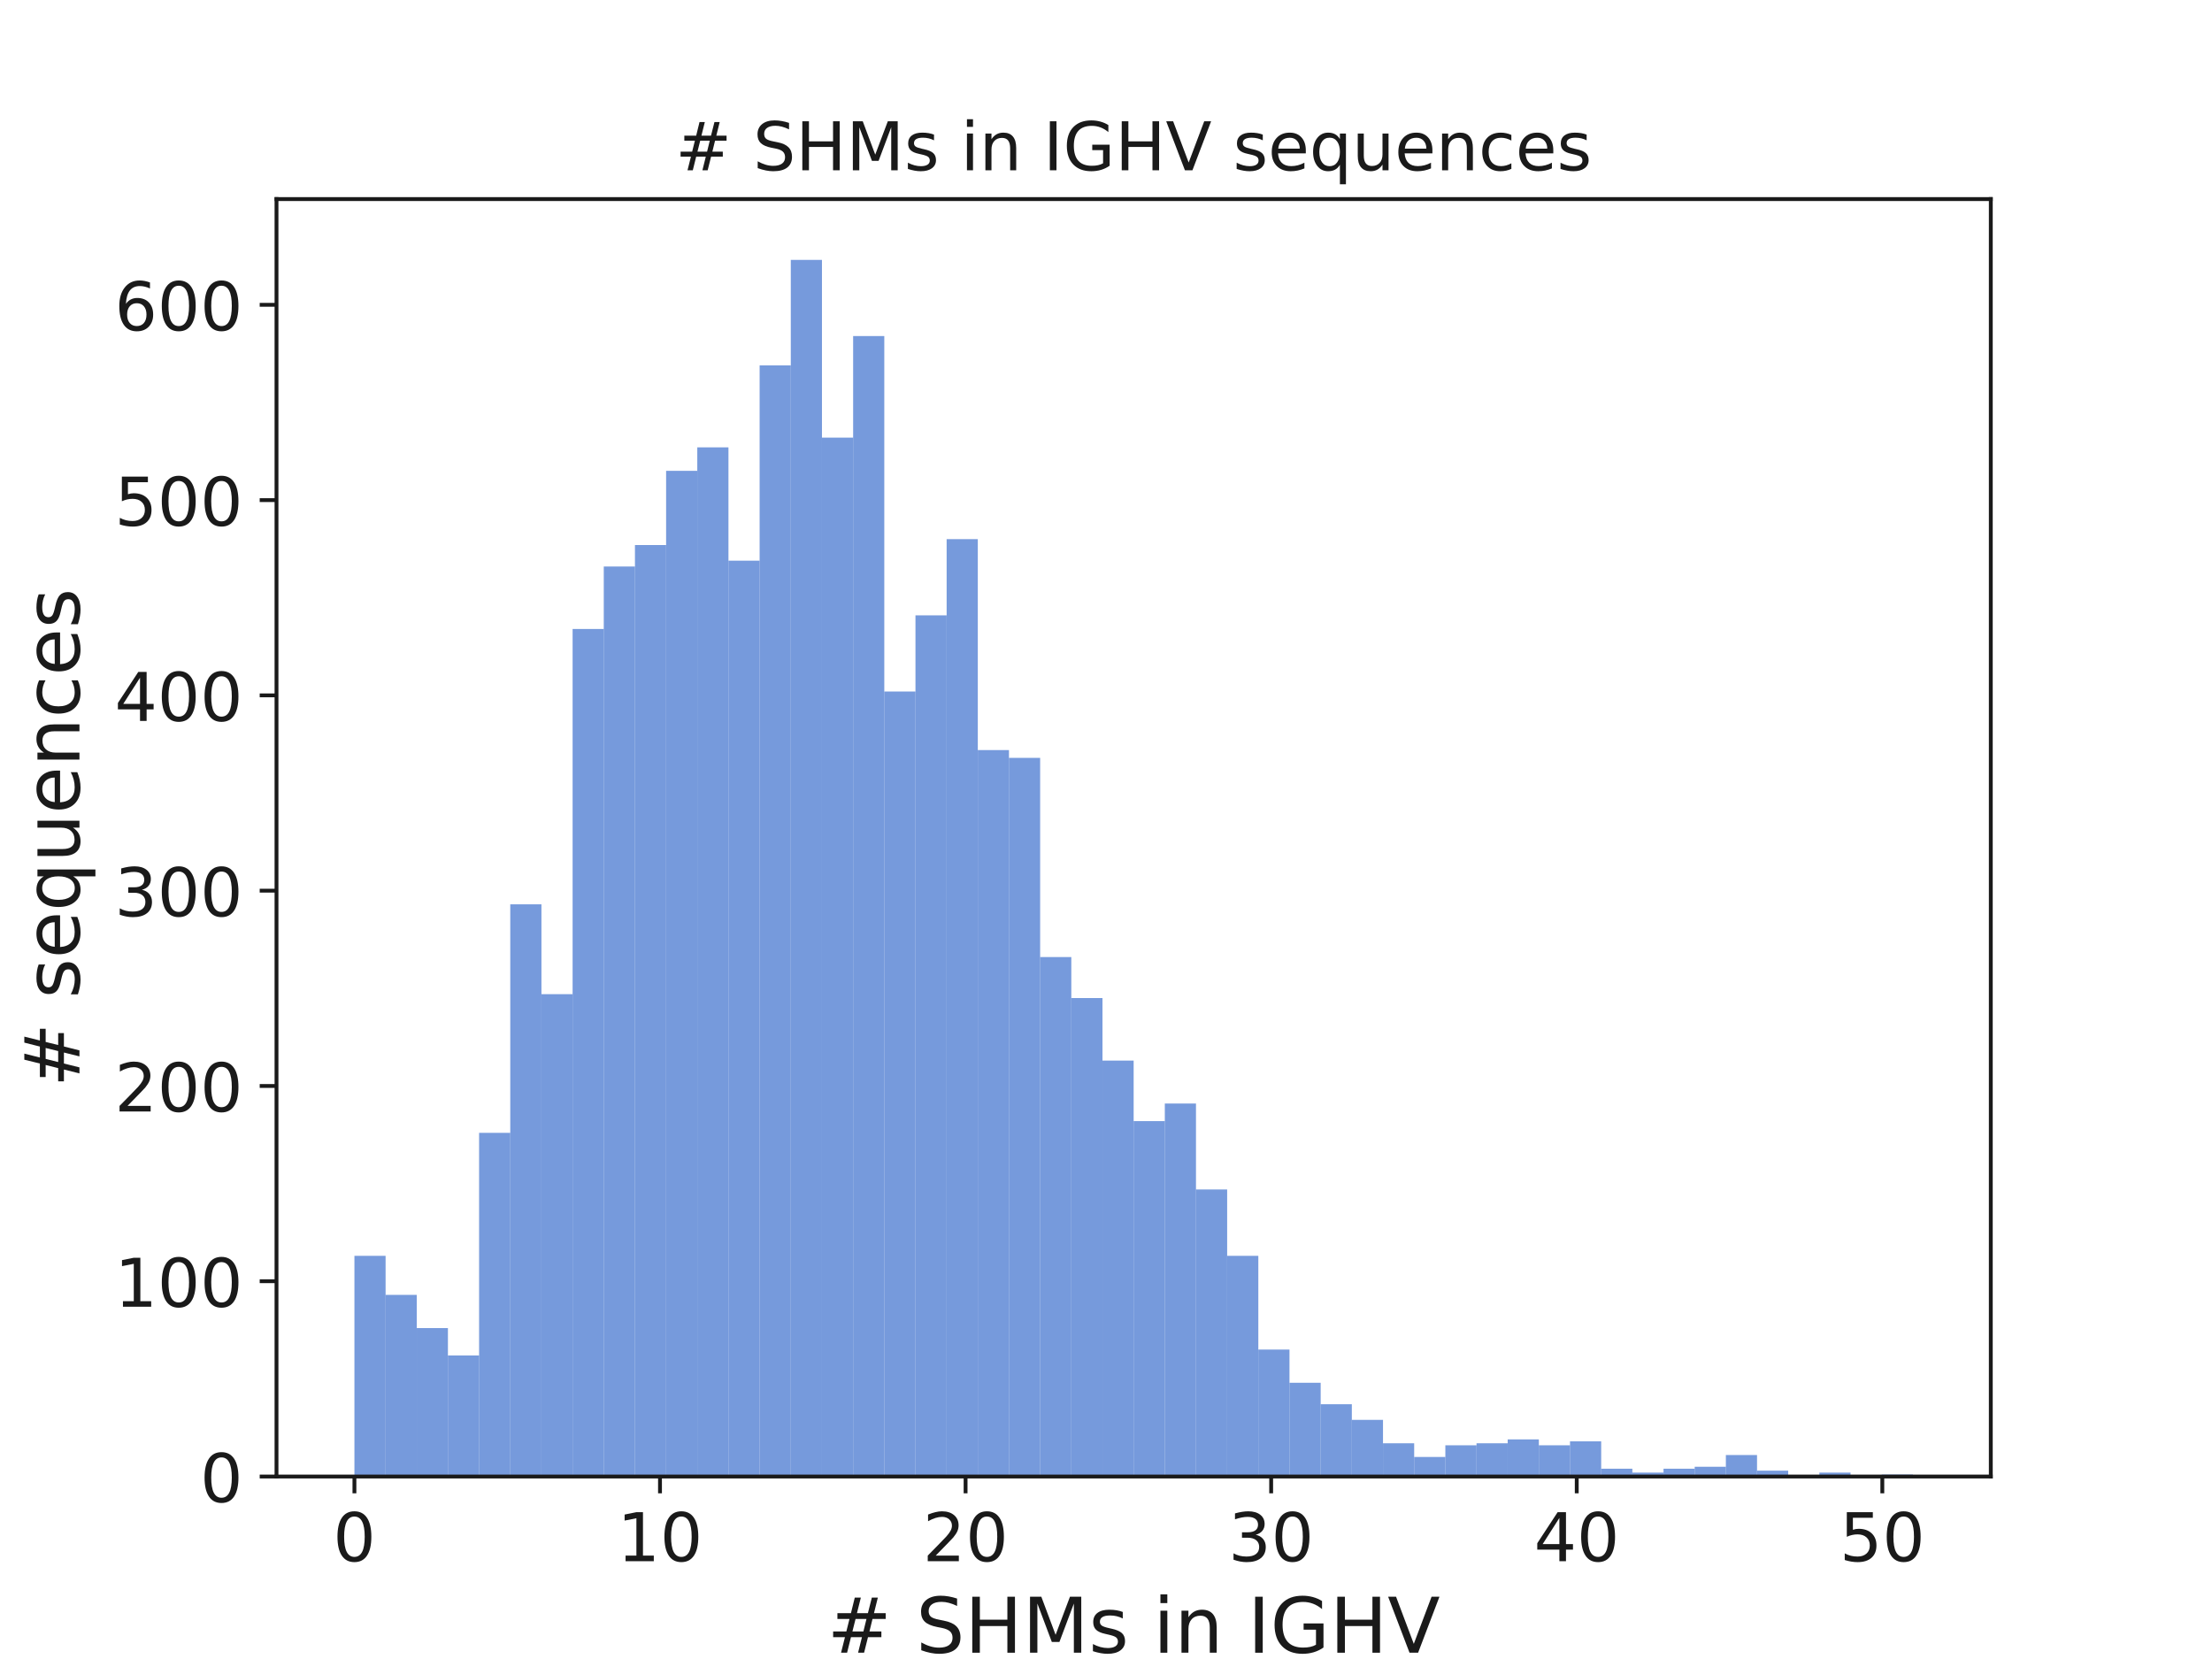 <?xml version="1.0" encoding="utf-8" standalone="no"?>
<!DOCTYPE svg PUBLIC "-//W3C//DTD SVG 1.1//EN"
  "http://www.w3.org/Graphics/SVG/1.1/DTD/svg11.dtd">
<!-- Created with matplotlib (http://matplotlib.org/) -->
<svg height="345.6pt" version="1.1" viewBox="0 0 460.8 345.6" width="460.8pt" xmlns="http://www.w3.org/2000/svg" xmlns:xlink="http://www.w3.org/1999/xlink">
 <defs>
  <style type="text/css">
*{stroke-linecap:butt;stroke-linejoin:round;}
  </style>
 </defs>
 <g id="figure_1">
  <g id="patch_1">
   <path d="M 0 345.6 
L 460.8 345.6 
L 460.8 0 
L 0 0 
z
" style="fill:#ffffff;"/>
  </g>
  <g id="axes_1">
   <g id="patch_2">
    <path d="M 57.6 307.584 
L 414.72 307.584 
L 414.72 41.472 
L 57.6 41.472 
z
" style="fill:#ffffff;"/>
   </g>
   <g id="patch_3">
    <path clip-path="url(#p1305ddafc6)" d="M 73.833 307.584 
L 80.326 307.584 
L 80.326 261.615 
L 73.833 261.615 
z
" style="fill:#4878d0;opacity:0.75;"/>
   </g>
   <g id="patch_4">
    <path clip-path="url(#p1305ddafc6)" d="M 80.326 307.584 
L 86.819 307.584 
L 86.819 269.751 
L 80.326 269.751 
z
" style="fill:#4878d0;opacity:0.75;"/>
   </g>
   <g id="patch_5">
    <path clip-path="url(#p1305ddafc6)" d="M 86.819 307.584 
L 93.312 307.584 
L 93.312 276.667 
L 86.819 276.667 
z
" style="fill:#4878d0;opacity:0.75;"/>
   </g>
   <g id="patch_6">
    <path clip-path="url(#p1305ddafc6)" d="M 93.312 307.584 
L 99.805 307.584 
L 99.805 282.362 
L 93.312 282.362 
z
" style="fill:#4878d0;opacity:0.75;"/>
   </g>
   <g id="patch_7">
    <path clip-path="url(#p1305ddafc6)" d="M 99.805 307.584 
L 106.298 307.584 
L 106.298 235.986 
L 99.805 235.986 
z
" style="fill:#4878d0;opacity:0.75;"/>
   </g>
   <g id="patch_8">
    <path clip-path="url(#p1305ddafc6)" d="M 106.298 307.584 
L 112.791 307.584 
L 112.791 188.39 
L 106.298 188.39 
z
" style="fill:#4878d0;opacity:0.75;"/>
   </g>
   <g id="patch_9">
    <path clip-path="url(#p1305ddafc6)" d="M 112.791 307.584 
L 119.284 307.584 
L 119.284 207.103 
L 112.791 207.103 
z
" style="fill:#4878d0;opacity:0.75;"/>
   </g>
   <g id="patch_10">
    <path clip-path="url(#p1305ddafc6)" d="M 119.284 307.584 
L 125.777 307.584 
L 125.777 131.03 
L 119.284 131.03 
z
" style="fill:#4878d0;opacity:0.75;"/>
   </g>
   <g id="patch_11">
    <path clip-path="url(#p1305ddafc6)" d="M 125.777 307.584 
L 132.271 307.584 
L 132.271 118.013 
L 125.777 118.013 
z
" style="fill:#4878d0;opacity:0.75;"/>
   </g>
   <g id="patch_12">
    <path clip-path="url(#p1305ddafc6)" d="M 132.271 307.584 
L 138.764 307.584 
L 138.764 113.538 
L 132.271 113.538 
z
" style="fill:#4878d0;opacity:0.75;"/>
   </g>
   <g id="patch_13">
    <path clip-path="url(#p1305ddafc6)" d="M 138.764 307.584 
L 145.257 307.584 
L 145.257 98.079 
L 138.764 98.079 
z
" style="fill:#4878d0;opacity:0.75;"/>
   </g>
   <g id="patch_14">
    <path clip-path="url(#p1305ddafc6)" d="M 145.257 307.584 
L 151.75 307.584 
L 151.75 93.197 
L 145.257 93.197 
z
" style="fill:#4878d0;opacity:0.75;"/>
   </g>
   <g id="patch_15">
    <path clip-path="url(#p1305ddafc6)" d="M 151.75 307.584 
L 158.243 307.584 
L 158.243 116.792 
L 151.75 116.792 
z
" style="fill:#4878d0;opacity:0.75;"/>
   </g>
   <g id="patch_16">
    <path clip-path="url(#p1305ddafc6)" d="M 158.243 307.584 
L 164.736 307.584 
L 164.736 76.112 
L 158.243 76.112 
z
" style="fill:#4878d0;opacity:0.75;"/>
   </g>
   <g id="patch_17">
    <path clip-path="url(#p1305ddafc6)" d="M 164.736 307.584 
L 171.229 307.584 
L 171.229 54.144 
L 164.736 54.144 
z
" style="fill:#4878d0;opacity:0.75;"/>
   </g>
   <g id="patch_18">
    <path clip-path="url(#p1305ddafc6)" d="M 171.229 307.584 
L 177.722 307.584 
L 177.722 91.163 
L 171.229 91.163 
z
" style="fill:#4878d0;opacity:0.75;"/>
   </g>
   <g id="patch_19">
    <path clip-path="url(#p1305ddafc6)" d="M 177.722 307.584 
L 184.215 307.584 
L 184.215 70.009 
L 177.722 70.009 
z
" style="fill:#4878d0;opacity:0.75;"/>
   </g>
   <g id="patch_20">
    <path clip-path="url(#p1305ddafc6)" d="M 184.215 307.584 
L 190.708 307.584 
L 190.708 144.048 
L 184.215 144.048 
z
" style="fill:#4878d0;opacity:0.75;"/>
   </g>
   <g id="patch_21">
    <path clip-path="url(#p1305ddafc6)" d="M 190.708 307.584 
L 197.201 307.584 
L 197.201 128.183 
L 190.708 128.183 
z
" style="fill:#4878d0;opacity:0.75;"/>
   </g>
   <g id="patch_22">
    <path clip-path="url(#p1305ddafc6)" d="M 197.201 307.584 
L 203.695 307.584 
L 203.695 112.317 
L 197.201 112.317 
z
" style="fill:#4878d0;opacity:0.75;"/>
   </g>
   <g id="patch_23">
    <path clip-path="url(#p1305ddafc6)" d="M 203.695 307.584 
L 210.188 307.584 
L 210.188 156.252 
L 203.695 156.252 
z
" style="fill:#4878d0;opacity:0.75;"/>
   </g>
   <g id="patch_24">
    <path clip-path="url(#p1305ddafc6)" d="M 210.188 307.584 
L 216.681 307.584 
L 216.681 157.879 
L 210.188 157.879 
z
" style="fill:#4878d0;opacity:0.75;"/>
   </g>
   <g id="patch_25">
    <path clip-path="url(#p1305ddafc6)" d="M 216.681 307.584 
L 223.174 307.584 
L 223.174 199.374 
L 216.681 199.374 
z
" style="fill:#4878d0;opacity:0.75;"/>
   </g>
   <g id="patch_26">
    <path clip-path="url(#p1305ddafc6)" d="M 223.174 307.584 
L 229.667 307.584 
L 229.667 207.917 
L 223.174 207.917 
z
" style="fill:#4878d0;opacity:0.75;"/>
   </g>
   <g id="patch_27">
    <path clip-path="url(#p1305ddafc6)" d="M 229.667 307.584 
L 236.16 307.584 
L 236.16 220.934 
L 229.667 220.934 
z
" style="fill:#4878d0;opacity:0.75;"/>
   </g>
   <g id="patch_28">
    <path clip-path="url(#p1305ddafc6)" d="M 236.16 307.584 
L 242.653 307.584 
L 242.653 233.545 
L 236.16 233.545 
z
" style="fill:#4878d0;opacity:0.75;"/>
   </g>
   <g id="patch_29">
    <path clip-path="url(#p1305ddafc6)" d="M 242.653 307.584 
L 249.146 307.584 
L 249.146 229.884 
L 242.653 229.884 
z
" style="fill:#4878d0;opacity:0.75;"/>
   </g>
   <g id="patch_30">
    <path clip-path="url(#p1305ddafc6)" d="M 249.146 307.584 
L 255.639 307.584 
L 255.639 247.784 
L 249.146 247.784 
z
" style="fill:#4878d0;opacity:0.75;"/>
   </g>
   <g id="patch_31">
    <path clip-path="url(#p1305ddafc6)" d="M 255.639 307.584 
L 262.132 307.584 
L 262.132 261.615 
L 255.639 261.615 
z
" style="fill:#4878d0;opacity:0.75;"/>
   </g>
   <g id="patch_32">
    <path clip-path="url(#p1305ddafc6)" d="M 262.132 307.584 
L 268.625 307.584 
L 268.625 281.142 
L 262.132 281.142 
z
" style="fill:#4878d0;opacity:0.75;"/>
   </g>
   <g id="patch_33">
    <path clip-path="url(#p1305ddafc6)" d="M 268.625 307.584 
L 275.119 307.584 
L 275.119 288.057 
L 268.625 288.057 
z
" style="fill:#4878d0;opacity:0.75;"/>
   </g>
   <g id="patch_34">
    <path clip-path="url(#p1305ddafc6)" d="M 275.119 307.584 
L 281.612 307.584 
L 281.612 292.532 
L 275.119 292.532 
z
" style="fill:#4878d0;opacity:0.75;"/>
   </g>
   <g id="patch_35">
    <path clip-path="url(#p1305ddafc6)" d="M 281.612 307.584 
L 288.105 307.584 
L 288.105 295.787 
L 281.612 295.787 
z
" style="fill:#4878d0;opacity:0.75;"/>
   </g>
   <g id="patch_36">
    <path clip-path="url(#p1305ddafc6)" d="M 288.105 307.584 
L 294.598 307.584 
L 294.598 300.668 
L 288.105 300.668 
z
" style="fill:#4878d0;opacity:0.75;"/>
   </g>
   <g id="patch_37">
    <path clip-path="url(#p1305ddafc6)" d="M 294.598 307.584 
L 301.091 307.584 
L 301.091 303.516 
L 294.598 303.516 
z
" style="fill:#4878d0;opacity:0.75;"/>
   </g>
   <g id="patch_38">
    <path clip-path="url(#p1305ddafc6)" d="M 301.091 307.584 
L 307.584 307.584 
L 307.584 301.075 
L 301.091 301.075 
z
" style="fill:#4878d0;opacity:0.75;"/>
   </g>
   <g id="patch_39">
    <path clip-path="url(#p1305ddafc6)" d="M 307.584 307.584 
L 314.077 307.584 
L 314.077 300.668 
L 307.584 300.668 
z
" style="fill:#4878d0;opacity:0.75;"/>
   </g>
   <g id="patch_40">
    <path clip-path="url(#p1305ddafc6)" d="M 314.077 307.584 
L 320.57 307.584 
L 320.57 299.855 
L 314.077 299.855 
z
" style="fill:#4878d0;opacity:0.75;"/>
   </g>
   <g id="patch_41">
    <path clip-path="url(#p1305ddafc6)" d="M 320.57 307.584 
L 327.063 307.584 
L 327.063 301.075 
L 320.57 301.075 
z
" style="fill:#4878d0;opacity:0.75;"/>
   </g>
   <g id="patch_42">
    <path clip-path="url(#p1305ddafc6)" d="M 327.063 307.584 
L 333.556 307.584 
L 333.556 300.261 
L 327.063 300.261 
z
" style="fill:#4878d0;opacity:0.75;"/>
   </g>
   <g id="patch_43">
    <path clip-path="url(#p1305ddafc6)" d="M 333.556 307.584 
L 340.049 307.584 
L 340.049 305.957 
L 333.556 305.957 
z
" style="fill:#4878d0;opacity:0.75;"/>
   </g>
   <g id="patch_44">
    <path clip-path="url(#p1305ddafc6)" d="M 340.049 307.584 
L 346.543 307.584 
L 346.543 306.77 
L 340.049 306.77 
z
" style="fill:#4878d0;opacity:0.75;"/>
   </g>
   <g id="patch_45">
    <path clip-path="url(#p1305ddafc6)" d="M 346.543 307.584 
L 353.036 307.584 
L 353.036 305.957 
L 346.543 305.957 
z
" style="fill:#4878d0;opacity:0.75;"/>
   </g>
   <g id="patch_46">
    <path clip-path="url(#p1305ddafc6)" d="M 353.036 307.584 
L 359.529 307.584 
L 359.529 305.55 
L 353.036 305.55 
z
" style="fill:#4878d0;opacity:0.75;"/>
   </g>
   <g id="patch_47">
    <path clip-path="url(#p1305ddafc6)" d="M 359.529 307.584 
L 366.022 307.584 
L 366.022 303.109 
L 359.529 303.109 
z
" style="fill:#4878d0;opacity:0.75;"/>
   </g>
   <g id="patch_48">
    <path clip-path="url(#p1305ddafc6)" d="M 366.022 307.584 
L 372.515 307.584 
L 372.515 306.364 
L 366.022 306.364 
z
" style="fill:#4878d0;opacity:0.75;"/>
   </g>
   <g id="patch_49">
    <path clip-path="url(#p1305ddafc6)" d="M 372.515 307.584 
L 379.008 307.584 
L 379.008 307.584 
L 372.515 307.584 
z
" style="fill:#4878d0;opacity:0.75;"/>
   </g>
   <g id="patch_50">
    <path clip-path="url(#p1305ddafc6)" d="M 379.008 307.584 
L 385.501 307.584 
L 385.501 306.77 
L 379.008 306.77 
z
" style="fill:#4878d0;opacity:0.75;"/>
   </g>
   <g id="patch_51">
    <path clip-path="url(#p1305ddafc6)" d="M 385.501 307.584 
L 391.994 307.584 
L 391.994 307.584 
L 385.501 307.584 
z
" style="fill:#4878d0;opacity:0.75;"/>
   </g>
   <g id="patch_52">
    <path clip-path="url(#p1305ddafc6)" d="M 391.994 307.584 
L 398.487 307.584 
L 398.487 307.177 
L 391.994 307.177 
z
" style="fill:#4878d0;opacity:0.75;"/>
   </g>
   <g id="matplotlib.axis_1">
    <g id="xtick_1">
     <g id="line2d_1">
      <defs>
       <path d="M 0 0 
L 0 3.5 
" id="me09f3cb771" style="stroke:#1a1a1a;stroke-width:0.8;"/>
      </defs>
      <g>
       <use style="fill:#1a1a1a;stroke:#1a1a1a;stroke-width:0.8;" x="73.833" xlink:href="#me09f3cb771" y="307.584"/>
      </g>
     </g>
     <g id="text_1">
      <!-- 0 -->
      <defs>
       <path d="M 31.781 66.406 
Q 24.172 66.406 20.328 58.906 
Q 16.5 51.422 16.5 36.375 
Q 16.5 21.391 20.328 13.891 
Q 24.172 6.391 31.781 6.391 
Q 39.453 6.391 43.281 13.891 
Q 47.125 21.391 47.125 36.375 
Q 47.125 51.422 43.281 58.906 
Q 39.453 66.406 31.781 66.406 
z
M 31.781 74.219 
Q 44.047 74.219 50.516 64.516 
Q 56.984 54.828 56.984 36.375 
Q 56.984 17.969 50.516 8.266 
Q 44.047 -1.422 31.781 -1.422 
Q 19.531 -1.422 13.062 8.266 
Q 6.594 17.969 6.594 36.375 
Q 6.594 54.828 13.062 64.516 
Q 19.531 74.219 31.781 74.219 
z
" id="DejaVuSans-30"/>
      </defs>
      <g style="fill:#1a1a1a;" transform="translate(69.379 325.222)scale(0.14 -0.14)">
       <use xlink:href="#DejaVuSans-30"/>
      </g>
     </g>
    </g>
    <g id="xtick_2">
     <g id="line2d_2">
      <g>
       <use style="fill:#1a1a1a;stroke:#1a1a1a;stroke-width:0.8;" x="137.49" xlink:href="#me09f3cb771" y="307.584"/>
      </g>
     </g>
     <g id="text_2">
      <!-- 10 -->
      <defs>
       <path d="M 12.406 8.297 
L 28.516 8.297 
L 28.516 63.922 
L 10.984 60.406 
L 10.984 69.391 
L 28.422 72.906 
L 38.281 72.906 
L 38.281 8.297 
L 54.391 8.297 
L 54.391 0 
L 12.406 0 
z
" id="DejaVuSans-31"/>
      </defs>
      <g style="fill:#1a1a1a;" transform="translate(128.583 325.222)scale(0.14 -0.14)">
       <use xlink:href="#DejaVuSans-31"/>
       <use x="63.623" xlink:href="#DejaVuSans-30"/>
      </g>
     </g>
    </g>
    <g id="xtick_3">
     <g id="line2d_3">
      <g>
       <use style="fill:#1a1a1a;stroke:#1a1a1a;stroke-width:0.8;" x="201.148" xlink:href="#me09f3cb771" y="307.584"/>
      </g>
     </g>
     <g id="text_3">
      <!-- 20 -->
      <defs>
       <path d="M 19.188 8.297 
L 53.609 8.297 
L 53.609 0 
L 7.328 0 
L 7.328 8.297 
Q 12.938 14.109 22.625 23.891 
Q 32.328 33.688 34.812 36.531 
Q 39.547 41.844 41.422 45.531 
Q 43.312 49.219 43.312 52.781 
Q 43.312 58.594 39.234 62.25 
Q 35.156 65.922 28.609 65.922 
Q 23.969 65.922 18.812 64.312 
Q 13.672 62.703 7.812 59.422 
L 7.812 69.391 
Q 13.766 71.781 18.938 73 
Q 24.125 74.219 28.422 74.219 
Q 39.75 74.219 46.484 68.547 
Q 53.219 62.891 53.219 53.422 
Q 53.219 48.922 51.531 44.891 
Q 49.859 40.875 45.406 35.406 
Q 44.188 33.984 37.641 27.219 
Q 31.109 20.453 19.188 8.297 
z
" id="DejaVuSans-32"/>
      </defs>
      <g style="fill:#1a1a1a;" transform="translate(192.241 325.222)scale(0.14 -0.14)">
       <use xlink:href="#DejaVuSans-32"/>
       <use x="63.623" xlink:href="#DejaVuSans-30"/>
      </g>
     </g>
    </g>
    <g id="xtick_4">
     <g id="line2d_4">
      <g>
       <use style="fill:#1a1a1a;stroke:#1a1a1a;stroke-width:0.8;" x="264.806" xlink:href="#me09f3cb771" y="307.584"/>
      </g>
     </g>
     <g id="text_4">
      <!-- 30 -->
      <defs>
       <path d="M 40.578 39.312 
Q 47.656 37.797 51.625 33 
Q 55.609 28.219 55.609 21.188 
Q 55.609 10.406 48.188 4.484 
Q 40.766 -1.422 27.094 -1.422 
Q 22.516 -1.422 17.656 -0.516 
Q 12.797 0.391 7.625 2.203 
L 7.625 11.719 
Q 11.719 9.328 16.594 8.109 
Q 21.484 6.891 26.812 6.891 
Q 36.078 6.891 40.938 10.547 
Q 45.797 14.203 45.797 21.188 
Q 45.797 27.641 41.281 31.266 
Q 36.766 34.906 28.719 34.906 
L 20.219 34.906 
L 20.219 43.016 
L 29.109 43.016 
Q 36.375 43.016 40.234 45.922 
Q 44.094 48.828 44.094 54.297 
Q 44.094 59.906 40.109 62.906 
Q 36.141 65.922 28.719 65.922 
Q 24.656 65.922 20.016 65.031 
Q 15.375 64.156 9.812 62.312 
L 9.812 71.094 
Q 15.438 72.656 20.344 73.438 
Q 25.25 74.219 29.594 74.219 
Q 40.828 74.219 47.359 69.109 
Q 53.906 64.016 53.906 55.328 
Q 53.906 49.266 50.438 45.094 
Q 46.969 40.922 40.578 39.312 
z
" id="DejaVuSans-33"/>
      </defs>
      <g style="fill:#1a1a1a;" transform="translate(255.898 325.222)scale(0.14 -0.14)">
       <use xlink:href="#DejaVuSans-33"/>
       <use x="63.623" xlink:href="#DejaVuSans-30"/>
      </g>
     </g>
    </g>
    <g id="xtick_5">
     <g id="line2d_5">
      <g>
       <use style="fill:#1a1a1a;stroke:#1a1a1a;stroke-width:0.8;" x="328.464" xlink:href="#me09f3cb771" y="307.584"/>
      </g>
     </g>
     <g id="text_5">
      <!-- 40 -->
      <defs>
       <path d="M 37.797 64.312 
L 12.891 25.391 
L 37.797 25.391 
z
M 35.203 72.906 
L 47.609 72.906 
L 47.609 25.391 
L 58.016 25.391 
L 58.016 17.188 
L 47.609 17.188 
L 47.609 0 
L 37.797 0 
L 37.797 17.188 
L 4.891 17.188 
L 4.891 26.703 
z
" id="DejaVuSans-34"/>
      </defs>
      <g style="fill:#1a1a1a;" transform="translate(319.556 325.222)scale(0.14 -0.14)">
       <use xlink:href="#DejaVuSans-34"/>
       <use x="63.623" xlink:href="#DejaVuSans-30"/>
      </g>
     </g>
    </g>
    <g id="xtick_6">
     <g id="line2d_6">
      <g>
       <use style="fill:#1a1a1a;stroke:#1a1a1a;stroke-width:0.8;" x="392.121" xlink:href="#me09f3cb771" y="307.584"/>
      </g>
     </g>
     <g id="text_6">
      <!-- 50 -->
      <defs>
       <path d="M 10.797 72.906 
L 49.516 72.906 
L 49.516 64.594 
L 19.828 64.594 
L 19.828 46.734 
Q 21.969 47.469 24.109 47.828 
Q 26.266 48.188 28.422 48.188 
Q 40.625 48.188 47.75 41.5 
Q 54.891 34.812 54.891 23.391 
Q 54.891 11.625 47.562 5.094 
Q 40.234 -1.422 26.906 -1.422 
Q 22.312 -1.422 17.547 -0.641 
Q 12.797 0.141 7.719 1.703 
L 7.719 11.625 
Q 12.109 9.234 16.797 8.062 
Q 21.484 6.891 26.703 6.891 
Q 35.156 6.891 40.078 11.328 
Q 45.016 15.766 45.016 23.391 
Q 45.016 31 40.078 35.438 
Q 35.156 39.891 26.703 39.891 
Q 22.75 39.891 18.812 39.016 
Q 14.891 38.141 10.797 36.281 
z
" id="DejaVuSans-35"/>
      </defs>
      <g style="fill:#1a1a1a;" transform="translate(383.214 325.222)scale(0.14 -0.14)">
       <use xlink:href="#DejaVuSans-35"/>
       <use x="63.623" xlink:href="#DejaVuSans-30"/>
      </g>
     </g>
    </g>
    <g id="text_7">
     <!-- # SHMs in IGHV -->
     <defs>
      <path d="M 51.125 44 
L 36.922 44 
L 32.812 27.688 
L 47.125 27.688 
z
M 43.797 71.781 
L 38.719 51.516 
L 52.984 51.516 
L 58.109 71.781 
L 65.922 71.781 
L 60.891 51.516 
L 76.125 51.516 
L 76.125 44 
L 58.984 44 
L 54.984 27.688 
L 70.516 27.688 
L 70.516 20.219 
L 53.078 20.219 
L 48 0 
L 40.188 0 
L 45.219 20.219 
L 30.906 20.219 
L 25.875 0 
L 18.016 0 
L 23.094 20.219 
L 7.719 20.219 
L 7.719 27.688 
L 24.906 27.688 
L 29 44 
L 13.281 44 
L 13.281 51.516 
L 30.906 51.516 
L 35.891 71.781 
z
" id="DejaVuSans-23"/>
      <path id="DejaVuSans-20"/>
      <path d="M 53.516 70.516 
L 53.516 60.891 
Q 47.906 63.578 42.922 64.891 
Q 37.938 66.219 33.297 66.219 
Q 25.25 66.219 20.875 63.094 
Q 16.5 59.969 16.5 54.203 
Q 16.5 49.359 19.406 46.891 
Q 22.312 44.438 30.422 42.922 
L 36.375 41.703 
Q 47.406 39.594 52.656 34.297 
Q 57.906 29 57.906 20.125 
Q 57.906 9.516 50.797 4.047 
Q 43.703 -1.422 29.984 -1.422 
Q 24.812 -1.422 18.969 -0.25 
Q 13.141 0.922 6.891 3.219 
L 6.891 13.375 
Q 12.891 10.016 18.656 8.297 
Q 24.422 6.594 29.984 6.594 
Q 38.422 6.594 43.016 9.906 
Q 47.609 13.234 47.609 19.391 
Q 47.609 24.75 44.312 27.781 
Q 41.016 30.812 33.5 32.328 
L 27.484 33.5 
Q 16.453 35.688 11.516 40.375 
Q 6.594 45.062 6.594 53.422 
Q 6.594 63.094 13.406 68.656 
Q 20.219 74.219 32.172 74.219 
Q 37.312 74.219 42.625 73.281 
Q 47.953 72.359 53.516 70.516 
z
" id="DejaVuSans-53"/>
      <path d="M 9.812 72.906 
L 19.672 72.906 
L 19.672 43.016 
L 55.516 43.016 
L 55.516 72.906 
L 65.375 72.906 
L 65.375 0 
L 55.516 0 
L 55.516 34.719 
L 19.672 34.719 
L 19.672 0 
L 9.812 0 
z
" id="DejaVuSans-48"/>
      <path d="M 9.812 72.906 
L 24.516 72.906 
L 43.109 23.297 
L 61.812 72.906 
L 76.516 72.906 
L 76.516 0 
L 66.891 0 
L 66.891 64.016 
L 48.094 14.016 
L 38.188 14.016 
L 19.391 64.016 
L 19.391 0 
L 9.812 0 
z
" id="DejaVuSans-4d"/>
      <path d="M 44.281 53.078 
L 44.281 44.578 
Q 40.484 46.531 36.375 47.5 
Q 32.281 48.484 27.875 48.484 
Q 21.188 48.484 17.844 46.438 
Q 14.5 44.391 14.5 40.281 
Q 14.5 37.156 16.891 35.375 
Q 19.281 33.594 26.516 31.984 
L 29.594 31.297 
Q 39.156 29.25 43.188 25.516 
Q 47.219 21.781 47.219 15.094 
Q 47.219 7.469 41.188 3.016 
Q 35.156 -1.422 24.609 -1.422 
Q 20.219 -1.422 15.453 -0.562 
Q 10.688 0.297 5.422 2 
L 5.422 11.281 
Q 10.406 8.688 15.234 7.391 
Q 20.062 6.109 24.812 6.109 
Q 31.156 6.109 34.562 8.281 
Q 37.984 10.453 37.984 14.406 
Q 37.984 18.062 35.516 20.016 
Q 33.062 21.969 24.703 23.781 
L 21.578 24.516 
Q 13.234 26.266 9.516 29.906 
Q 5.812 33.547 5.812 39.891 
Q 5.812 47.609 11.281 51.797 
Q 16.75 56 26.812 56 
Q 31.781 56 36.172 55.266 
Q 40.578 54.547 44.281 53.078 
z
" id="DejaVuSans-73"/>
      <path d="M 9.422 54.688 
L 18.406 54.688 
L 18.406 0 
L 9.422 0 
z
M 9.422 75.984 
L 18.406 75.984 
L 18.406 64.594 
L 9.422 64.594 
z
" id="DejaVuSans-69"/>
      <path d="M 54.891 33.016 
L 54.891 0 
L 45.906 0 
L 45.906 32.719 
Q 45.906 40.484 42.875 44.328 
Q 39.844 48.188 33.797 48.188 
Q 26.516 48.188 22.312 43.547 
Q 18.109 38.922 18.109 30.906 
L 18.109 0 
L 9.078 0 
L 9.078 54.688 
L 18.109 54.688 
L 18.109 46.188 
Q 21.344 51.125 25.703 53.562 
Q 30.078 56 35.797 56 
Q 45.219 56 50.047 50.172 
Q 54.891 44.344 54.891 33.016 
z
" id="DejaVuSans-6e"/>
      <path d="M 9.812 72.906 
L 19.672 72.906 
L 19.672 0 
L 9.812 0 
z
" id="DejaVuSans-49"/>
      <path d="M 59.516 10.406 
L 59.516 29.984 
L 43.406 29.984 
L 43.406 38.094 
L 69.281 38.094 
L 69.281 6.781 
Q 63.578 2.734 56.688 0.656 
Q 49.812 -1.422 42 -1.422 
Q 24.906 -1.422 15.25 8.562 
Q 5.609 18.562 5.609 36.375 
Q 5.609 54.25 15.25 64.234 
Q 24.906 74.219 42 74.219 
Q 49.125 74.219 55.547 72.453 
Q 61.969 70.703 67.391 67.281 
L 67.391 56.781 
Q 61.922 61.422 55.766 63.766 
Q 49.609 66.109 42.828 66.109 
Q 29.438 66.109 22.719 58.641 
Q 16.016 51.172 16.016 36.375 
Q 16.016 21.625 22.719 14.156 
Q 29.438 6.688 42.828 6.688 
Q 48.047 6.688 52.141 7.594 
Q 56.25 8.5 59.516 10.406 
z
" id="DejaVuSans-47"/>
      <path d="M 28.609 0 
L 0.781 72.906 
L 11.078 72.906 
L 34.188 11.531 
L 57.328 72.906 
L 67.578 72.906 
L 39.797 0 
z
" id="DejaVuSans-56"/>
     </defs>
     <g style="fill:#1a1a1a;" transform="translate(172.324 344.291)scale(0.16 -0.16)">
      <use xlink:href="#DejaVuSans-23"/>
      <use x="83.789" xlink:href="#DejaVuSans-20"/>
      <use x="115.576" xlink:href="#DejaVuSans-53"/>
      <use x="179.053" xlink:href="#DejaVuSans-48"/>
      <use x="254.248" xlink:href="#DejaVuSans-4d"/>
      <use x="340.527" xlink:href="#DejaVuSans-73"/>
      <use x="392.627" xlink:href="#DejaVuSans-20"/>
      <use x="424.414" xlink:href="#DejaVuSans-69"/>
      <use x="452.197" xlink:href="#DejaVuSans-6e"/>
      <use x="515.576" xlink:href="#DejaVuSans-20"/>
      <use x="547.363" xlink:href="#DejaVuSans-49"/>
      <use x="576.855" xlink:href="#DejaVuSans-47"/>
      <use x="654.346" xlink:href="#DejaVuSans-48"/>
      <use x="729.541" xlink:href="#DejaVuSans-56"/>
     </g>
    </g>
   </g>
   <g id="matplotlib.axis_2">
    <g id="ytick_1">
     <g id="line2d_7">
      <defs>
       <path d="M 0 0 
L -3.5 0 
" id="m71e75ee10b" style="stroke:#1a1a1a;stroke-width:0.8;"/>
      </defs>
      <g>
       <use style="fill:#1a1a1a;stroke:#1a1a1a;stroke-width:0.8;" x="57.6" xlink:href="#m71e75ee10b" y="307.584"/>
      </g>
     </g>
     <g id="text_8">
      <!-- 0 -->
      <g style="fill:#1a1a1a;" transform="translate(41.693 312.903)scale(0.14 -0.14)">
       <use xlink:href="#DejaVuSans-30"/>
      </g>
     </g>
    </g>
    <g id="ytick_2">
     <g id="line2d_8">
      <g>
       <use style="fill:#1a1a1a;stroke:#1a1a1a;stroke-width:0.8;" x="57.6" xlink:href="#m71e75ee10b" y="266.903"/>
      </g>
     </g>
     <g id="text_9">
      <!-- 100 -->
      <g style="fill:#1a1a1a;" transform="translate(23.878 272.222)scale(0.14 -0.14)">
       <use xlink:href="#DejaVuSans-31"/>
       <use x="63.623" xlink:href="#DejaVuSans-30"/>
       <use x="127.246" xlink:href="#DejaVuSans-30"/>
      </g>
     </g>
    </g>
    <g id="ytick_3">
     <g id="line2d_9">
      <g>
       <use style="fill:#1a1a1a;stroke:#1a1a1a;stroke-width:0.8;" x="57.6" xlink:href="#m71e75ee10b" y="226.223"/>
      </g>
     </g>
     <g id="text_10">
      <!-- 200 -->
      <g style="fill:#1a1a1a;" transform="translate(23.878 231.542)scale(0.14 -0.14)">
       <use xlink:href="#DejaVuSans-32"/>
       <use x="63.623" xlink:href="#DejaVuSans-30"/>
       <use x="127.246" xlink:href="#DejaVuSans-30"/>
      </g>
     </g>
    </g>
    <g id="ytick_4">
     <g id="line2d_10">
      <g>
       <use style="fill:#1a1a1a;stroke:#1a1a1a;stroke-width:0.8;" x="57.6" xlink:href="#m71e75ee10b" y="185.542"/>
      </g>
     </g>
     <g id="text_11">
      <!-- 300 -->
      <g style="fill:#1a1a1a;" transform="translate(23.878 190.861)scale(0.14 -0.14)">
       <use xlink:href="#DejaVuSans-33"/>
       <use x="63.623" xlink:href="#DejaVuSans-30"/>
       <use x="127.246" xlink:href="#DejaVuSans-30"/>
      </g>
     </g>
    </g>
    <g id="ytick_5">
     <g id="line2d_11">
      <g>
       <use style="fill:#1a1a1a;stroke:#1a1a1a;stroke-width:0.8;" x="57.6" xlink:href="#m71e75ee10b" y="144.862"/>
      </g>
     </g>
     <g id="text_12">
      <!-- 400 -->
      <g style="fill:#1a1a1a;" transform="translate(23.878 150.181)scale(0.14 -0.14)">
       <use xlink:href="#DejaVuSans-34"/>
       <use x="63.623" xlink:href="#DejaVuSans-30"/>
       <use x="127.246" xlink:href="#DejaVuSans-30"/>
      </g>
     </g>
    </g>
    <g id="ytick_6">
     <g id="line2d_12">
      <g>
       <use style="fill:#1a1a1a;stroke:#1a1a1a;stroke-width:0.8;" x="57.6" xlink:href="#m71e75ee10b" y="104.181"/>
      </g>
     </g>
     <g id="text_13">
      <!-- 500 -->
      <g style="fill:#1a1a1a;" transform="translate(23.878 109.5)scale(0.14 -0.14)">
       <use xlink:href="#DejaVuSans-35"/>
       <use x="63.623" xlink:href="#DejaVuSans-30"/>
       <use x="127.246" xlink:href="#DejaVuSans-30"/>
      </g>
     </g>
    </g>
    <g id="ytick_7">
     <g id="line2d_13">
      <g>
       <use style="fill:#1a1a1a;stroke:#1a1a1a;stroke-width:0.8;" x="57.6" xlink:href="#m71e75ee10b" y="63.501"/>
      </g>
     </g>
     <g id="text_14">
      <!-- 600 -->
      <defs>
       <path d="M 33.016 40.375 
Q 26.375 40.375 22.484 35.828 
Q 18.609 31.297 18.609 23.391 
Q 18.609 15.531 22.484 10.953 
Q 26.375 6.391 33.016 6.391 
Q 39.656 6.391 43.531 10.953 
Q 47.406 15.531 47.406 23.391 
Q 47.406 31.297 43.531 35.828 
Q 39.656 40.375 33.016 40.375 
z
M 52.594 71.297 
L 52.594 62.312 
Q 48.875 64.062 45.094 64.984 
Q 41.312 65.922 37.594 65.922 
Q 27.828 65.922 22.672 59.328 
Q 17.531 52.734 16.797 39.406 
Q 19.672 43.656 24.016 45.922 
Q 28.375 48.188 33.594 48.188 
Q 44.578 48.188 50.953 41.516 
Q 57.328 34.859 57.328 23.391 
Q 57.328 12.156 50.688 5.359 
Q 44.047 -1.422 33.016 -1.422 
Q 20.359 -1.422 13.672 8.266 
Q 6.984 17.969 6.984 36.375 
Q 6.984 53.656 15.188 63.938 
Q 23.391 74.219 37.203 74.219 
Q 40.922 74.219 44.703 73.484 
Q 48.484 72.75 52.594 71.297 
z
" id="DejaVuSans-36"/>
      </defs>
      <g style="fill:#1a1a1a;" transform="translate(23.878 68.819)scale(0.14 -0.14)">
       <use xlink:href="#DejaVuSans-36"/>
       <use x="63.623" xlink:href="#DejaVuSans-30"/>
       <use x="127.246" xlink:href="#DejaVuSans-30"/>
      </g>
     </g>
    </g>
    <g id="text_15">
     <!-- # sequences -->
     <defs>
      <path d="M 56.203 29.594 
L 56.203 25.203 
L 14.891 25.203 
Q 15.484 15.922 20.484 11.062 
Q 25.484 6.203 34.422 6.203 
Q 39.594 6.203 44.453 7.469 
Q 49.312 8.734 54.109 11.281 
L 54.109 2.781 
Q 49.266 0.734 44.188 -0.344 
Q 39.109 -1.422 33.891 -1.422 
Q 20.797 -1.422 13.156 6.188 
Q 5.516 13.812 5.516 26.812 
Q 5.516 40.234 12.766 48.109 
Q 20.016 56 32.328 56 
Q 43.359 56 49.781 48.891 
Q 56.203 41.797 56.203 29.594 
z
M 47.219 32.234 
Q 47.125 39.594 43.094 43.984 
Q 39.062 48.391 32.422 48.391 
Q 24.906 48.391 20.391 44.141 
Q 15.875 39.891 15.188 32.172 
z
" id="DejaVuSans-65"/>
      <path d="M 14.797 27.297 
Q 14.797 17.391 18.875 11.75 
Q 22.953 6.109 30.078 6.109 
Q 37.203 6.109 41.297 11.75 
Q 45.406 17.391 45.406 27.297 
Q 45.406 37.203 41.297 42.844 
Q 37.203 48.484 30.078 48.484 
Q 22.953 48.484 18.875 42.844 
Q 14.797 37.203 14.797 27.297 
z
M 45.406 8.203 
Q 42.578 3.328 38.25 0.953 
Q 33.938 -1.422 27.875 -1.422 
Q 17.969 -1.422 11.734 6.484 
Q 5.516 14.406 5.516 27.297 
Q 5.516 40.188 11.734 48.094 
Q 17.969 56 27.875 56 
Q 33.938 56 38.25 53.625 
Q 42.578 51.266 45.406 46.391 
L 45.406 54.688 
L 54.391 54.688 
L 54.391 -20.797 
L 45.406 -20.797 
z
" id="DejaVuSans-71"/>
      <path d="M 8.5 21.578 
L 8.5 54.688 
L 17.484 54.688 
L 17.484 21.922 
Q 17.484 14.156 20.5 10.266 
Q 23.531 6.391 29.594 6.391 
Q 36.859 6.391 41.078 11.031 
Q 45.312 15.672 45.312 23.688 
L 45.312 54.688 
L 54.297 54.688 
L 54.297 0 
L 45.312 0 
L 45.312 8.406 
Q 42.047 3.422 37.719 1 
Q 33.406 -1.422 27.688 -1.422 
Q 18.266 -1.422 13.375 4.438 
Q 8.5 10.297 8.5 21.578 
z
M 31.109 56 
z
" id="DejaVuSans-75"/>
      <path d="M 48.781 52.594 
L 48.781 44.188 
Q 44.969 46.297 41.141 47.344 
Q 37.312 48.391 33.406 48.391 
Q 24.656 48.391 19.812 42.844 
Q 14.984 37.312 14.984 27.297 
Q 14.984 17.281 19.812 11.734 
Q 24.656 6.203 33.406 6.203 
Q 37.312 6.203 41.141 7.25 
Q 44.969 8.297 48.781 10.406 
L 48.781 2.094 
Q 45.016 0.344 40.984 -0.531 
Q 36.969 -1.422 32.422 -1.422 
Q 20.062 -1.422 12.781 6.344 
Q 5.516 14.109 5.516 27.297 
Q 5.516 40.672 12.859 48.328 
Q 20.219 56 33.016 56 
Q 37.156 56 41.109 55.141 
Q 45.062 54.297 48.781 52.594 
z
" id="DejaVuSans-63"/>
     </defs>
     <g style="fill:#1a1a1a;" transform="translate(16.55 226.494)rotate(-90)scale(0.16 -0.16)">
      <use xlink:href="#DejaVuSans-23"/>
      <use x="83.789" xlink:href="#DejaVuSans-20"/>
      <use x="115.576" xlink:href="#DejaVuSans-73"/>
      <use x="167.676" xlink:href="#DejaVuSans-65"/>
      <use x="229.199" xlink:href="#DejaVuSans-71"/>
      <use x="292.676" xlink:href="#DejaVuSans-75"/>
      <use x="356.055" xlink:href="#DejaVuSans-65"/>
      <use x="417.578" xlink:href="#DejaVuSans-6e"/>
      <use x="480.957" xlink:href="#DejaVuSans-63"/>
      <use x="535.938" xlink:href="#DejaVuSans-65"/>
      <use x="597.461" xlink:href="#DejaVuSans-73"/>
     </g>
    </g>
   </g>
   <g id="patch_53">
    <path d="M 57.6 307.584 
L 57.6 41.472 
" style="fill:none;stroke:#1a1a1a;stroke-linecap:square;stroke-linejoin:miter;stroke-width:0.8;"/>
   </g>
   <g id="patch_54">
    <path d="M 414.72 307.584 
L 414.72 41.472 
" style="fill:none;stroke:#1a1a1a;stroke-linecap:square;stroke-linejoin:miter;stroke-width:0.8;"/>
   </g>
   <g id="patch_55">
    <path d="M 57.6 307.584 
L 414.72 307.584 
" style="fill:none;stroke:#1a1a1a;stroke-linecap:square;stroke-linejoin:miter;stroke-width:0.8;"/>
   </g>
   <g id="patch_56">
    <path d="M 57.6 41.472 
L 414.72 41.472 
" style="fill:none;stroke:#1a1a1a;stroke-linecap:square;stroke-linejoin:miter;stroke-width:0.8;"/>
   </g>
   <g id="text_16">
    <!-- # SHMs in IGHV sequences -->
    <g style="fill:#1a1a1a;" transform="translate(140.699 35.472)scale(0.14 -0.14)">
     <use xlink:href="#DejaVuSans-23"/>
     <use x="83.789" xlink:href="#DejaVuSans-20"/>
     <use x="115.576" xlink:href="#DejaVuSans-53"/>
     <use x="179.053" xlink:href="#DejaVuSans-48"/>
     <use x="254.248" xlink:href="#DejaVuSans-4d"/>
     <use x="340.527" xlink:href="#DejaVuSans-73"/>
     <use x="392.627" xlink:href="#DejaVuSans-20"/>
     <use x="424.414" xlink:href="#DejaVuSans-69"/>
     <use x="452.197" xlink:href="#DejaVuSans-6e"/>
     <use x="515.576" xlink:href="#DejaVuSans-20"/>
     <use x="547.363" xlink:href="#DejaVuSans-49"/>
     <use x="576.855" xlink:href="#DejaVuSans-47"/>
     <use x="654.346" xlink:href="#DejaVuSans-48"/>
     <use x="729.541" xlink:href="#DejaVuSans-56"/>
     <use x="797.949" xlink:href="#DejaVuSans-20"/>
     <use x="829.736" xlink:href="#DejaVuSans-73"/>
     <use x="881.836" xlink:href="#DejaVuSans-65"/>
     <use x="943.359" xlink:href="#DejaVuSans-71"/>
     <use x="1006.836" xlink:href="#DejaVuSans-75"/>
     <use x="1070.215" xlink:href="#DejaVuSans-65"/>
     <use x="1131.738" xlink:href="#DejaVuSans-6e"/>
     <use x="1195.117" xlink:href="#DejaVuSans-63"/>
     <use x="1250.098" xlink:href="#DejaVuSans-65"/>
     <use x="1311.621" xlink:href="#DejaVuSans-73"/>
    </g>
   </g>
  </g>
 </g>
 <defs>
  <clipPath id="p1305ddafc6">
   <rect height="266.112" width="357.12" x="57.6" y="41.472"/>
  </clipPath>
 </defs>
</svg>
